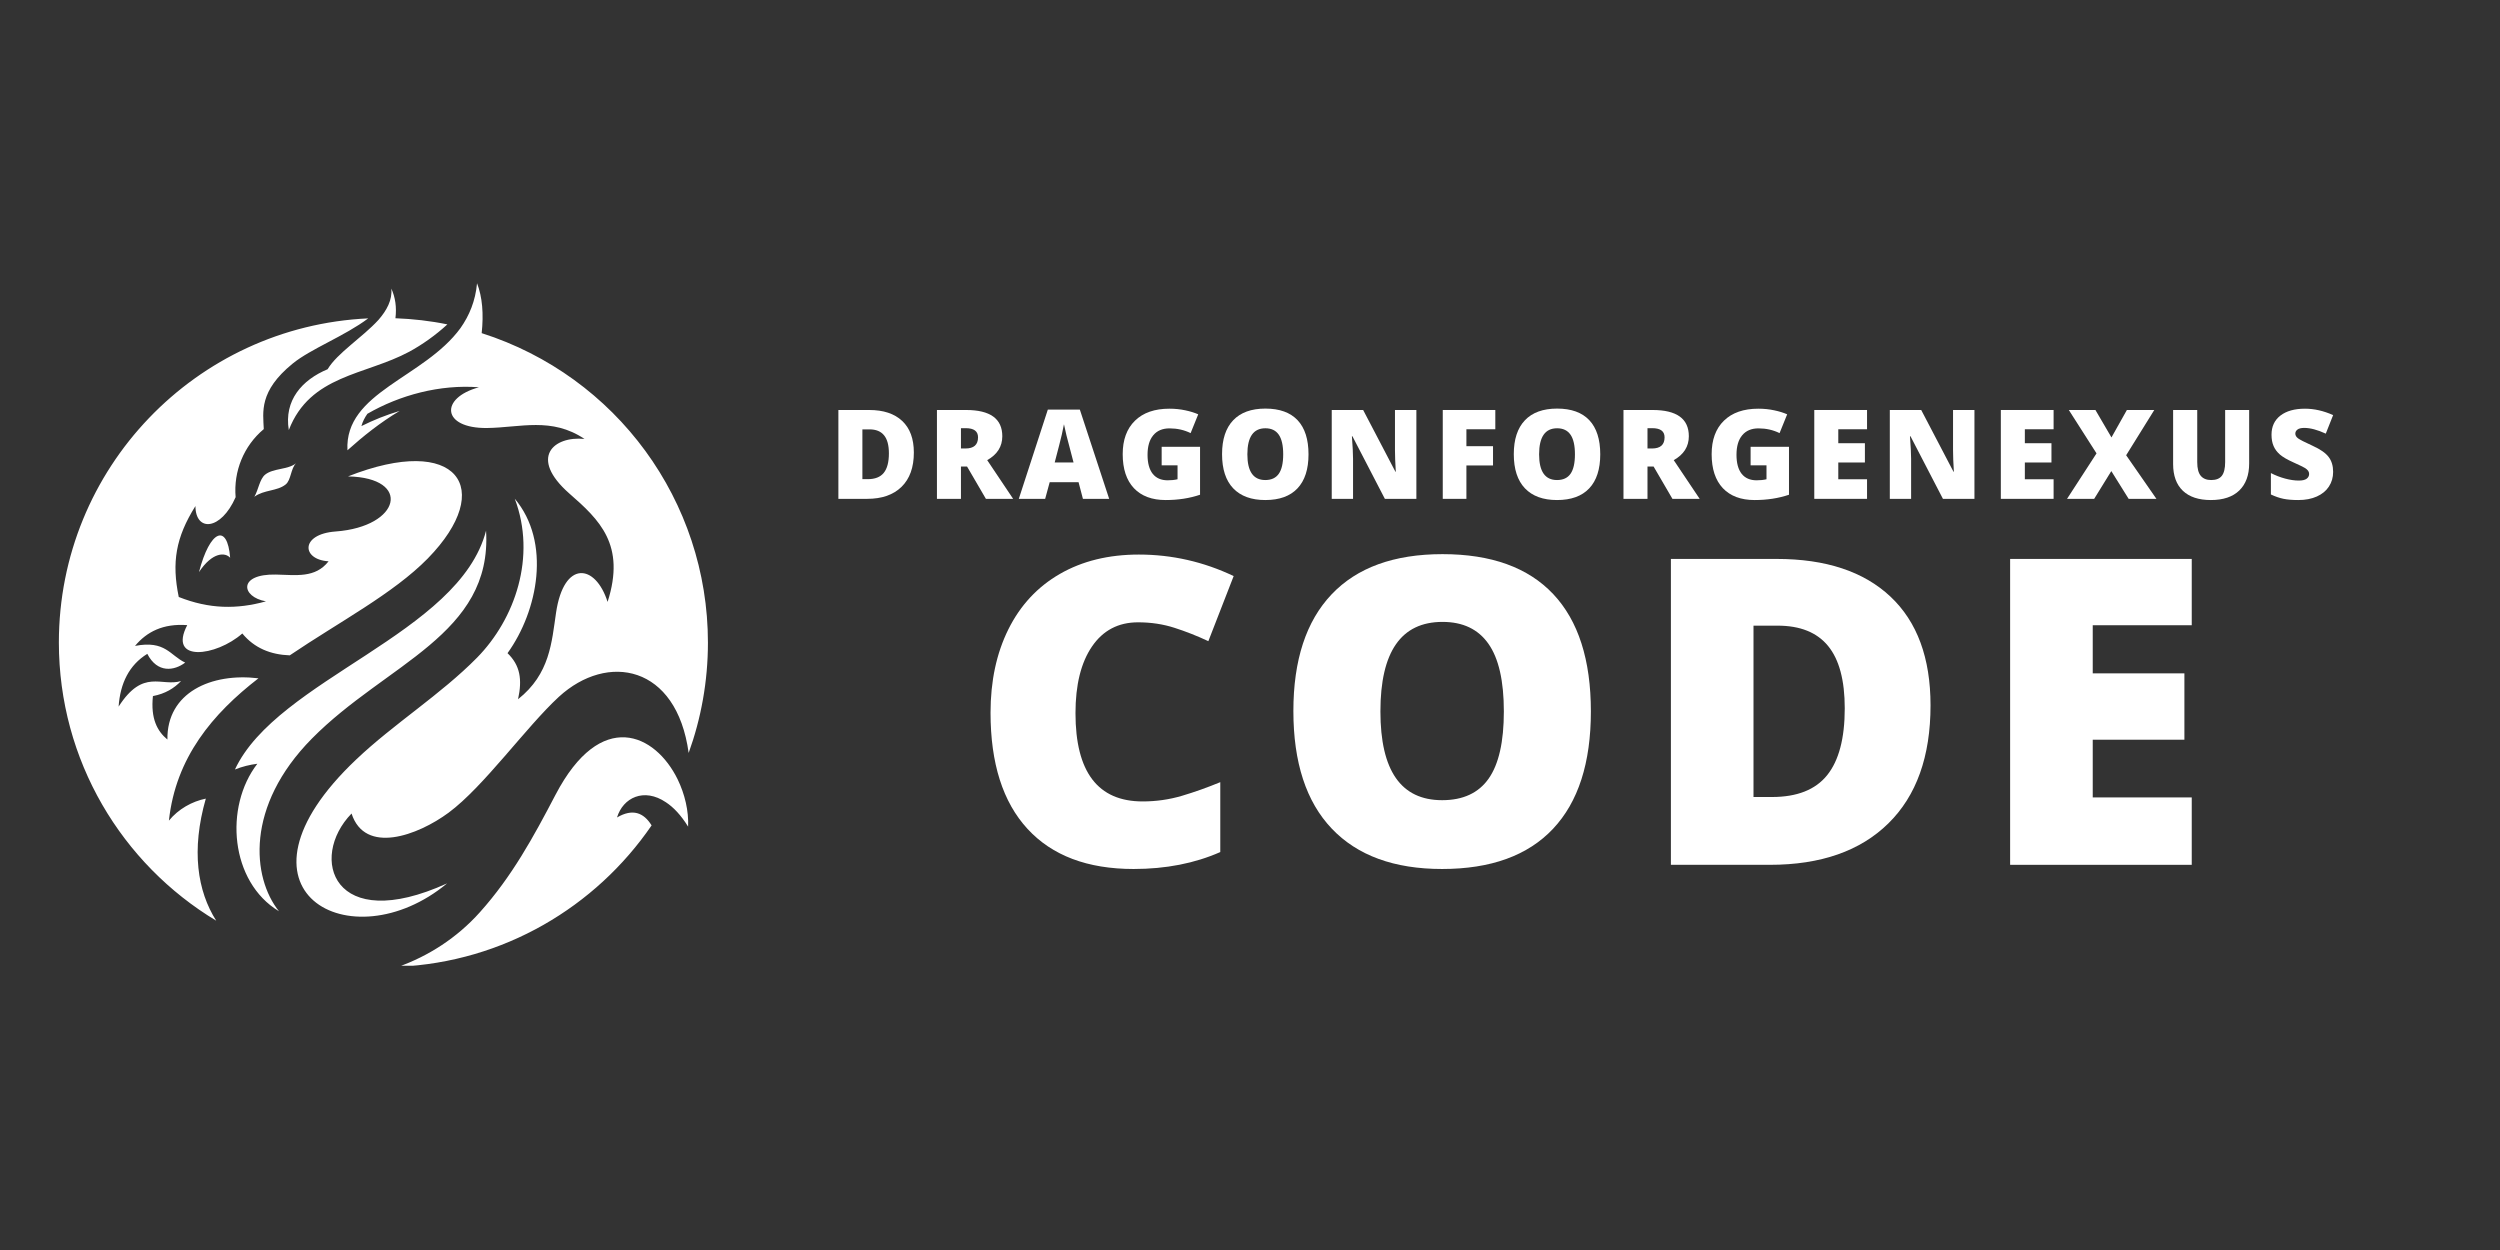 <svg xmlns="http://www.w3.org/2000/svg" xmlns:xlink="http://www.w3.org/1999/xlink" width="1000" zoomAndPan="magnify" viewBox="0 0 750 375" height="500" preserveAspectRatio="xMidYMid meet" version="1.0"><rect x="0" y="0" width="750" height="375" fill="#333333" stroke="none"/><defs><g/><clipPath id="d9dccb483b"><path d="M 17.617 84.973 L 212.617 84.973 L 212.617 289.723 L 17.617 289.723 Z M 17.617 84.973 " clip-rule="nonzero"/></clipPath></defs><g clip-path="url(#d9dccb483b)"><path fill="#ffffff" d="M 50.672 246.188 C 53.543 242.699 57.562 240.445 61.746 239.582 C 57.316 255.043 59.203 267.309 64.863 276.207 C 36.566 259.188 17.66 228.141 17.66 192.75 C 17.66 140.5 58.793 97.891 110.465 95.512 C 103.371 100.844 93.199 104.656 87.789 109.086 C 77.617 117.371 78.93 123.645 79.133 128.73 C 73.105 133.777 70.031 141.402 70.688 149.156 C 66.258 159.203 58.668 159.613 58.629 151.82 C 52.684 161.293 51.492 168.758 53.625 179.094 C 62.812 182.742 71.055 182.824 79.789 180.406 C 72.328 179.094 71.301 172.121 82.785 172.367 C 88.812 172.488 94.555 173.516 98.574 168.391 C 90.414 167.898 90.043 160.227 100.664 159.449 C 120.27 158.012 123.633 143.289 104.398 142.922 C 137.207 129.961 148.934 146.449 128.348 167.527 C 118.012 178.066 101.855 186.516 86.926 196.605 C 81.184 196.398 76.305 194.43 72.695 190.043 C 64.82 196.973 50.305 198.82 56.168 187.539 C 48.91 187.008 44.027 189.551 40.504 193.773 C 49.648 192.012 51 196.645 55.555 198.777 C 52.312 201.238 47.227 202.059 44.191 196.152 C 38.738 199.516 36.074 204.969 35.582 211.984 C 43.004 200.418 48.418 206.117 54.324 204.312 C 52.23 206.488 49.566 208.129 45.875 208.824 C 45.176 215.551 47.145 219.324 50.223 221.867 C 50.016 207.758 63.387 201.773 77.535 203.492 C 63.797 214.117 52.723 227.238 50.672 246.188 Z M 59.695 171.629 C 63.754 165.52 67.57 165.684 69.047 167.324 C 68.227 156.863 62.977 158.957 59.695 171.629 Z M 98.285 110.77 C 90.617 113.969 85.164 120.078 86.641 129.02 C 93.035 112.449 109.566 112.613 122.77 105.52 C 126.625 103.426 130.645 100.598 134.211 97.316 C 129.043 96.25 123.879 95.676 118.629 95.473 C 119.039 92.148 118.586 89.195 117.398 86.57 C 117.727 89.977 116.043 93.094 113.543 95.965 C 108.703 101.254 101.156 105.93 98.285 110.77 Z M 76.305 149.031 C 79.176 146.898 83.152 147.391 85.695 145.34 C 87.336 144.027 87.215 140.543 88.812 138.984 C 86.352 140.953 82.004 140.418 79.543 142.387 C 77.863 143.781 77.535 146.941 76.305 149.031 Z M 144.504 99.941 C 145.121 94.16 144.711 89.113 143.113 84.973 C 142.621 90.344 140.773 94.691 138.148 98.426 C 127.199 113.434 103.332 117.617 104.234 135.086 C 108.949 130.863 113.992 126.805 119.898 123.277 C 115.922 124.465 112.105 125.984 108.418 127.828 C 108.785 126.516 109.402 125.285 110.219 124.137 C 119.941 118.52 131.957 115.281 143.688 116.184 C 131.875 119.379 132.488 128.527 146.062 128.402 C 156.113 128.281 165.461 125.039 175.348 131.684 C 166.117 130.742 158.531 137.262 170.793 148.047 C 179.855 155.961 187.773 163.426 182.277 180.57 C 178.625 169.086 169.152 167.98 166.816 183.809 C 165.504 192.625 165.012 202.184 155.414 209.77 C 156.727 203.781 156.031 199.598 152.258 195.949 C 161.441 183.195 165.379 162.648 154.43 149.605 C 160.992 166.996 154.512 185.695 143.113 197.301 C 132.203 208.375 118.176 217.109 106.898 227.812 C 65.191 267.266 105.34 288.961 134.129 265.012 C 99.844 280.594 92.543 257.34 105.465 244.055 C 109.484 256.48 125.312 250.656 134.582 243.809 C 145.16 235.977 157.793 218.137 167.676 209.031 C 182.234 195.703 202.988 199.434 206.598 225.887 C 210.328 215.551 212.379 204.395 212.379 192.789 C 212.379 150.305 184.941 112.859 144.504 99.941 Z M 93.57 221.578 C 115.84 199.023 147.746 190.453 145.816 159.203 C 137.82 190.207 83.195 203.656 70.48 230.848 C 72.738 229.945 74.953 229.414 77.207 229.125 C 67.199 242.086 69.047 264.559 83.688 273.375 C 75.609 263.289 73.516 241.879 93.57 221.578 Z M 166.652 238.434 C 160.008 251.148 153.57 262.961 143.973 273.664 C 137.043 281.414 128.469 286.828 119.531 290.027 C 151.066 288.59 178.707 272.105 195.48 247.621 C 193.105 243.766 189.781 242.496 185.105 245.242 C 186.91 239.297 193.188 236.223 199.789 240.691 C 202.043 242.168 204.301 244.547 206.434 247.992 C 206.637 243.273 205.449 238.27 203.316 233.844 C 196.59 220.062 180.266 212.395 166.652 238.434 Z M 166.652 238.434 " fill-opacity="1" fill-rule="evenodd"/></g><g fill="#ffffff" fill-opacity="1"><g transform="translate(290.631, 259.446)"><g><path d="M 50.781 -72.75 C 44.875 -72.75 40.27 -70.332 36.969 -65.5 C 33.664 -60.664 32.016 -54 32.016 -45.5 C 32.016 -27.844 38.727 -19.016 52.156 -19.016 C 56.219 -19.016 60.148 -19.578 63.953 -20.703 C 67.766 -21.836 71.598 -23.203 75.453 -24.797 L 75.453 -3.828 C 67.785 -0.441 59.117 1.25 49.453 1.25 C 35.609 1.25 24.992 -2.766 17.609 -10.797 C 10.223 -18.828 6.531 -30.438 6.531 -45.625 C 6.531 -55.125 8.316 -63.473 11.891 -70.672 C 15.473 -77.867 20.617 -83.398 27.328 -87.266 C 34.047 -91.141 41.945 -93.078 51.031 -93.078 C 60.945 -93.078 70.426 -90.926 79.469 -86.625 L 71.875 -67.094 C 68.477 -68.688 65.082 -70.023 61.688 -71.109 C 58.301 -72.203 54.664 -72.75 50.781 -72.75 Z M 50.781 -72.75 "/></g></g></g><g fill="#ffffff" fill-opacity="1"><g transform="translate(381.483, 259.446)"><g><path d="M 95.781 -46.016 C 95.781 -30.566 91.992 -18.828 84.422 -10.797 C 76.848 -2.766 65.758 1.25 51.156 1.25 C 36.758 1.25 25.723 -2.785 18.047 -10.859 C 10.367 -18.93 6.531 -30.691 6.531 -46.141 C 6.531 -61.41 10.348 -73.07 17.984 -81.125 C 25.617 -89.176 36.719 -93.203 51.281 -93.203 C 65.883 -93.203 76.953 -89.207 84.484 -81.219 C 92.016 -73.227 95.781 -61.492 95.781 -46.016 Z M 32.641 -46.016 C 32.641 -28.266 38.812 -19.391 51.156 -19.391 C 57.426 -19.391 62.078 -21.547 65.109 -25.859 C 68.148 -30.172 69.672 -36.891 69.672 -46.016 C 69.672 -55.172 68.129 -61.938 65.047 -66.312 C 61.973 -70.688 57.383 -72.875 51.281 -72.875 C 38.852 -72.875 32.641 -63.922 32.641 -46.016 Z M 32.641 -46.016 "/></g></g></g><g fill="#ffffff" fill-opacity="1"><g transform="translate(491.347, 259.446)"><g><path d="M 87.812 -47.828 C 87.812 -32.516 83.594 -20.711 75.156 -12.422 C 66.727 -4.141 54.879 0 39.609 0 L 9.922 0 L 9.922 -91.766 L 41.672 -91.766 C 56.398 -91.766 67.77 -88 75.781 -80.469 C 83.801 -72.938 87.812 -62.055 87.812 -47.828 Z M 62.078 -46.953 C 62.078 -55.359 60.41 -61.594 57.078 -65.656 C 53.754 -69.719 48.703 -71.75 41.922 -71.75 L 34.703 -71.75 L 34.703 -20.344 L 40.234 -20.344 C 47.766 -20.344 53.285 -22.523 56.797 -26.891 C 60.316 -31.266 62.078 -37.953 62.078 -46.953 Z M 62.078 -46.953 "/></g></g></g><g fill="#ffffff" fill-opacity="1"><g transform="translate(593.116, 259.446)"><g><path d="M 64.406 0 L 9.922 0 L 9.922 -91.766 L 64.406 -91.766 L 64.406 -71.875 L 34.703 -71.875 L 34.703 -57.438 L 62.203 -57.438 L 62.203 -37.531 L 34.703 -37.531 L 34.703 -20.219 L 64.406 -20.219 Z M 64.406 0 "/></g></g></g><g fill="#ffffff" fill-opacity="1"><g transform="translate(248.639, 149.654)"><g><path d="M 25.516 -13.891 C 25.516 -9.441 24.285 -6.016 21.828 -3.609 C 19.379 -1.203 15.938 0 11.5 0 L 2.875 0 L 2.875 -26.656 L 12.109 -26.656 C 16.391 -26.656 19.691 -25.562 22.016 -23.375 C 24.348 -21.188 25.516 -18.023 25.516 -13.891 Z M 18.031 -13.641 C 18.031 -16.078 17.547 -17.883 16.578 -19.062 C 15.617 -20.25 14.156 -20.844 12.188 -20.844 L 10.078 -20.844 L 10.078 -5.906 L 11.688 -5.906 C 13.875 -5.906 15.477 -6.539 16.5 -7.812 C 17.52 -9.082 18.031 -11.023 18.031 -13.641 Z M 18.031 -13.641 "/></g></g></g><g fill="#ffffff" fill-opacity="1"><g transform="translate(278.207, 149.654)"><g><path d="M 10.078 -9.703 L 10.078 0 L 2.875 0 L 2.875 -26.656 L 11.609 -26.656 C 18.859 -26.656 22.484 -24.031 22.484 -18.781 C 22.484 -15.695 20.973 -13.305 17.953 -11.609 L 25.734 0 L 17.562 0 L 11.906 -9.703 Z M 10.078 -15.109 L 11.438 -15.109 C 13.945 -15.109 15.203 -16.223 15.203 -18.453 C 15.203 -20.285 13.969 -21.203 11.5 -21.203 L 10.078 -21.203 Z M 10.078 -15.109 "/></g></g></g><g fill="#ffffff" fill-opacity="1"><g transform="translate(305.643, 149.654)"><g><path d="M 19.234 0 L 17.922 -5 L 9.266 -5 L 7.906 0 L 0 0 L 8.703 -26.766 L 18.312 -26.766 L 27.109 0 Z M 16.422 -10.906 L 15.281 -15.281 C 15.008 -16.25 14.68 -17.504 14.297 -19.047 C 13.922 -20.598 13.672 -21.707 13.547 -22.375 C 13.441 -21.75 13.227 -20.723 12.906 -19.297 C 12.582 -17.879 11.867 -15.082 10.766 -10.906 Z M 16.422 -10.906 "/></g></g></g><g fill="#ffffff" fill-opacity="1"><g transform="translate(334.92, 149.654)"><g><path d="M 13.578 -15.609 L 25.094 -15.609 L 25.094 -1.234 C 21.969 -0.172 18.531 0.359 14.781 0.359 C 10.676 0.359 7.5 -0.828 5.25 -3.203 C 3.008 -5.586 1.891 -8.988 1.891 -13.406 C 1.891 -17.707 3.117 -21.055 5.578 -23.453 C 8.035 -25.848 11.477 -27.047 15.906 -27.047 C 17.582 -27.047 19.164 -26.883 20.656 -26.562 C 22.145 -26.25 23.441 -25.848 24.547 -25.359 L 22.266 -19.719 C 20.348 -20.664 18.238 -21.141 15.938 -21.141 C 13.832 -21.141 12.207 -20.453 11.062 -19.078 C 9.914 -17.711 9.344 -15.758 9.344 -13.219 C 9.344 -10.727 9.859 -8.828 10.891 -7.516 C 11.93 -6.211 13.43 -5.562 15.391 -5.562 C 16.461 -5.562 17.445 -5.664 18.344 -5.875 L 18.344 -10.047 L 13.578 -10.047 Z M 13.578 -15.609 "/></g></g></g><g fill="#ffffff" fill-opacity="1"><g transform="translate(364.726, 149.654)"><g><path d="M 27.828 -13.359 C 27.828 -8.879 26.723 -5.473 24.516 -3.141 C 22.316 -0.805 19.098 0.359 14.859 0.359 C 10.68 0.359 7.473 -0.812 5.234 -3.156 C 3.004 -5.5 1.891 -8.914 1.891 -13.406 C 1.891 -17.844 3 -21.227 5.219 -23.562 C 7.438 -25.906 10.66 -27.078 14.891 -27.078 C 19.141 -27.078 22.359 -25.914 24.547 -23.594 C 26.734 -21.27 27.828 -17.859 27.828 -13.359 Z M 9.484 -13.359 C 9.484 -8.211 11.273 -5.641 14.859 -5.641 C 16.68 -5.641 18.031 -6.266 18.906 -7.516 C 19.789 -8.766 20.234 -10.711 20.234 -13.359 C 20.234 -16.023 19.785 -17.992 18.891 -19.266 C 18.004 -20.535 16.672 -21.172 14.891 -21.172 C 11.285 -21.172 9.484 -18.566 9.484 -13.359 Z M 9.484 -13.359 "/></g></g></g><g fill="#ffffff" fill-opacity="1"><g transform="translate(396.647, 149.654)"><g><path d="M 28.266 0 L 18.812 0 L 9.078 -18.781 L 8.922 -18.781 C 9.148 -15.82 9.266 -13.566 9.266 -12.016 L 9.266 0 L 2.875 0 L 2.875 -26.656 L 12.297 -26.656 L 21.984 -8.125 L 22.094 -8.125 C 21.926 -10.812 21.844 -12.973 21.844 -14.609 L 21.844 -26.656 L 28.266 -26.656 Z M 28.266 0 "/></g></g></g><g fill="#ffffff" fill-opacity="1"><g transform="translate(429.953, 149.654)"><g><path d="M 9.969 0 L 2.875 0 L 2.875 -26.656 L 18.641 -26.656 L 18.641 -20.875 L 9.969 -20.875 L 9.969 -15.797 L 17.953 -15.797 L 17.953 -10.016 L 9.969 -10.016 Z M 9.969 0 "/></g></g></g><g fill="#ffffff" fill-opacity="1"><g transform="translate(452.247, 149.654)"><g><path d="M 27.828 -13.359 C 27.828 -8.879 26.723 -5.473 24.516 -3.141 C 22.316 -0.805 19.098 0.359 14.859 0.359 C 10.68 0.359 7.473 -0.812 5.234 -3.156 C 3.004 -5.5 1.891 -8.914 1.891 -13.406 C 1.891 -17.844 3 -21.227 5.219 -23.562 C 7.438 -25.906 10.66 -27.078 14.891 -27.078 C 19.141 -27.078 22.359 -25.914 24.547 -23.594 C 26.734 -21.27 27.828 -17.859 27.828 -13.359 Z M 9.484 -13.359 C 9.484 -8.211 11.273 -5.641 14.859 -5.641 C 16.68 -5.641 18.031 -6.266 18.906 -7.516 C 19.789 -8.766 20.234 -10.711 20.234 -13.359 C 20.234 -16.023 19.785 -17.992 18.891 -19.266 C 18.004 -20.535 16.672 -21.172 14.891 -21.172 C 11.285 -21.172 9.484 -18.566 9.484 -13.359 Z M 9.484 -13.359 "/></g></g></g><g fill="#ffffff" fill-opacity="1"><g transform="translate(484.168, 149.654)"><g><path d="M 10.078 -9.703 L 10.078 0 L 2.875 0 L 2.875 -26.656 L 11.609 -26.656 C 18.859 -26.656 22.484 -24.031 22.484 -18.781 C 22.484 -15.695 20.973 -13.305 17.953 -11.609 L 25.734 0 L 17.562 0 L 11.906 -9.703 Z M 10.078 -15.109 L 11.438 -15.109 C 13.945 -15.109 15.203 -16.223 15.203 -18.453 C 15.203 -20.285 13.969 -21.203 11.5 -21.203 L 10.078 -21.203 Z M 10.078 -15.109 "/></g></g></g><g fill="#ffffff" fill-opacity="1"><g transform="translate(511.604, 149.654)"><g><path d="M 13.578 -15.609 L 25.094 -15.609 L 25.094 -1.234 C 21.969 -0.172 18.531 0.359 14.781 0.359 C 10.676 0.359 7.5 -0.828 5.25 -3.203 C 3.008 -5.586 1.891 -8.988 1.891 -13.406 C 1.891 -17.707 3.117 -21.055 5.578 -23.453 C 8.035 -25.848 11.477 -27.047 15.906 -27.047 C 17.582 -27.047 19.164 -26.883 20.656 -26.562 C 22.145 -26.25 23.441 -25.848 24.547 -25.359 L 22.266 -19.719 C 20.348 -20.664 18.238 -21.141 15.938 -21.141 C 13.832 -21.141 12.207 -20.453 11.062 -19.078 C 9.914 -17.711 9.344 -15.758 9.344 -13.219 C 9.344 -10.727 9.859 -8.828 10.891 -7.516 C 11.93 -6.211 13.43 -5.562 15.391 -5.562 C 16.461 -5.562 17.445 -5.664 18.344 -5.875 L 18.344 -10.047 L 13.578 -10.047 Z M 13.578 -15.609 "/></g></g></g><g fill="#ffffff" fill-opacity="1"><g transform="translate(541.409, 149.654)"><g><path d="M 18.703 0 L 2.875 0 L 2.875 -26.656 L 18.703 -26.656 L 18.703 -20.875 L 10.078 -20.875 L 10.078 -16.688 L 18.062 -16.688 L 18.062 -10.906 L 10.078 -10.906 L 10.078 -5.875 L 18.703 -5.875 Z M 18.703 0 "/></g></g></g><g fill="#ffffff" fill-opacity="1"><g transform="translate(564.068, 149.654)"><g><path d="M 28.266 0 L 18.812 0 L 9.078 -18.781 L 8.922 -18.781 C 9.148 -15.82 9.266 -13.566 9.266 -12.016 L 9.266 0 L 2.875 0 L 2.875 -26.656 L 12.297 -26.656 L 21.984 -8.125 L 22.094 -8.125 C 21.926 -10.812 21.844 -12.973 21.844 -14.609 L 21.844 -26.656 L 28.266 -26.656 Z M 28.266 0 "/></g></g></g><g fill="#ffffff" fill-opacity="1"><g transform="translate(597.375, 149.654)"><g><path d="M 18.703 0 L 2.875 0 L 2.875 -26.656 L 18.703 -26.656 L 18.703 -20.875 L 10.078 -20.875 L 10.078 -16.688 L 18.062 -16.688 L 18.062 -10.906 L 10.078 -10.906 L 10.078 -5.875 L 18.703 -5.875 Z M 18.703 0 "/></g></g></g><g fill="#ffffff" fill-opacity="1"><g transform="translate(620.034, 149.654)"><g><path d="M 26.891 0 L 18.562 0 L 13.359 -8.328 L 8.219 0 L 0.078 0 L 8.922 -13.641 L 0.609 -26.656 L 8.594 -26.656 L 13.406 -18.422 L 18.031 -26.656 L 26.25 -26.656 L 17.812 -13.078 Z M 26.891 0 "/></g></g></g><g fill="#ffffff" fill-opacity="1"><g transform="translate(649.201, 149.654)"><g><path d="M 25.547 -26.656 L 25.547 -10.609 C 25.547 -7.117 24.555 -4.414 22.578 -2.5 C 20.609 -0.594 17.766 0.359 14.047 0.359 C 10.41 0.359 7.613 -0.566 5.656 -2.422 C 3.707 -4.285 2.734 -6.961 2.734 -10.453 L 2.734 -26.656 L 9.969 -26.656 L 9.969 -11.016 C 9.969 -9.129 10.32 -7.758 11.031 -6.906 C 11.738 -6.062 12.781 -5.641 14.156 -5.641 C 15.625 -5.641 16.688 -6.062 17.344 -6.906 C 18.008 -7.75 18.344 -9.129 18.344 -11.047 L 18.344 -26.656 Z M 25.547 -26.656 "/></g></g></g><g fill="#ffffff" fill-opacity="1"><g transform="translate(679.627, 149.654)"><g><path d="M 20.312 -8.094 C 20.312 -6.438 19.891 -4.969 19.047 -3.688 C 18.211 -2.406 17.004 -1.41 15.422 -0.703 C 13.848 0.004 11.992 0.359 9.859 0.359 C 8.086 0.359 6.598 0.234 5.391 -0.016 C 4.191 -0.266 2.941 -0.695 1.641 -1.312 L 1.641 -7.734 C 3.016 -7.023 4.441 -6.473 5.922 -6.078 C 7.41 -5.68 8.773 -5.484 10.016 -5.484 C 11.078 -5.484 11.859 -5.664 12.359 -6.031 C 12.859 -6.406 13.109 -6.883 13.109 -7.469 C 13.109 -7.832 13.008 -8.148 12.812 -8.422 C 12.613 -8.703 12.289 -8.984 11.844 -9.266 C 11.395 -9.547 10.211 -10.117 8.297 -10.984 C 6.555 -11.766 5.25 -12.523 4.375 -13.266 C 3.508 -14.016 2.867 -14.867 2.453 -15.828 C 2.035 -16.785 1.828 -17.922 1.828 -19.234 C 1.828 -21.691 2.719 -23.609 4.5 -24.984 C 6.289 -26.359 8.75 -27.047 11.875 -27.047 C 14.633 -27.047 17.445 -26.406 20.312 -25.125 L 18.109 -19.562 C 15.617 -20.707 13.469 -21.281 11.656 -21.281 C 10.719 -21.281 10.035 -21.113 9.609 -20.781 C 9.18 -20.457 8.969 -20.051 8.969 -19.562 C 8.969 -19.039 9.238 -18.57 9.781 -18.156 C 10.32 -17.75 11.789 -17 14.188 -15.906 C 16.477 -14.863 18.07 -13.75 18.969 -12.562 C 19.863 -11.383 20.312 -9.895 20.312 -8.094 Z M 20.312 -8.094 "/></g></g></g></svg>
